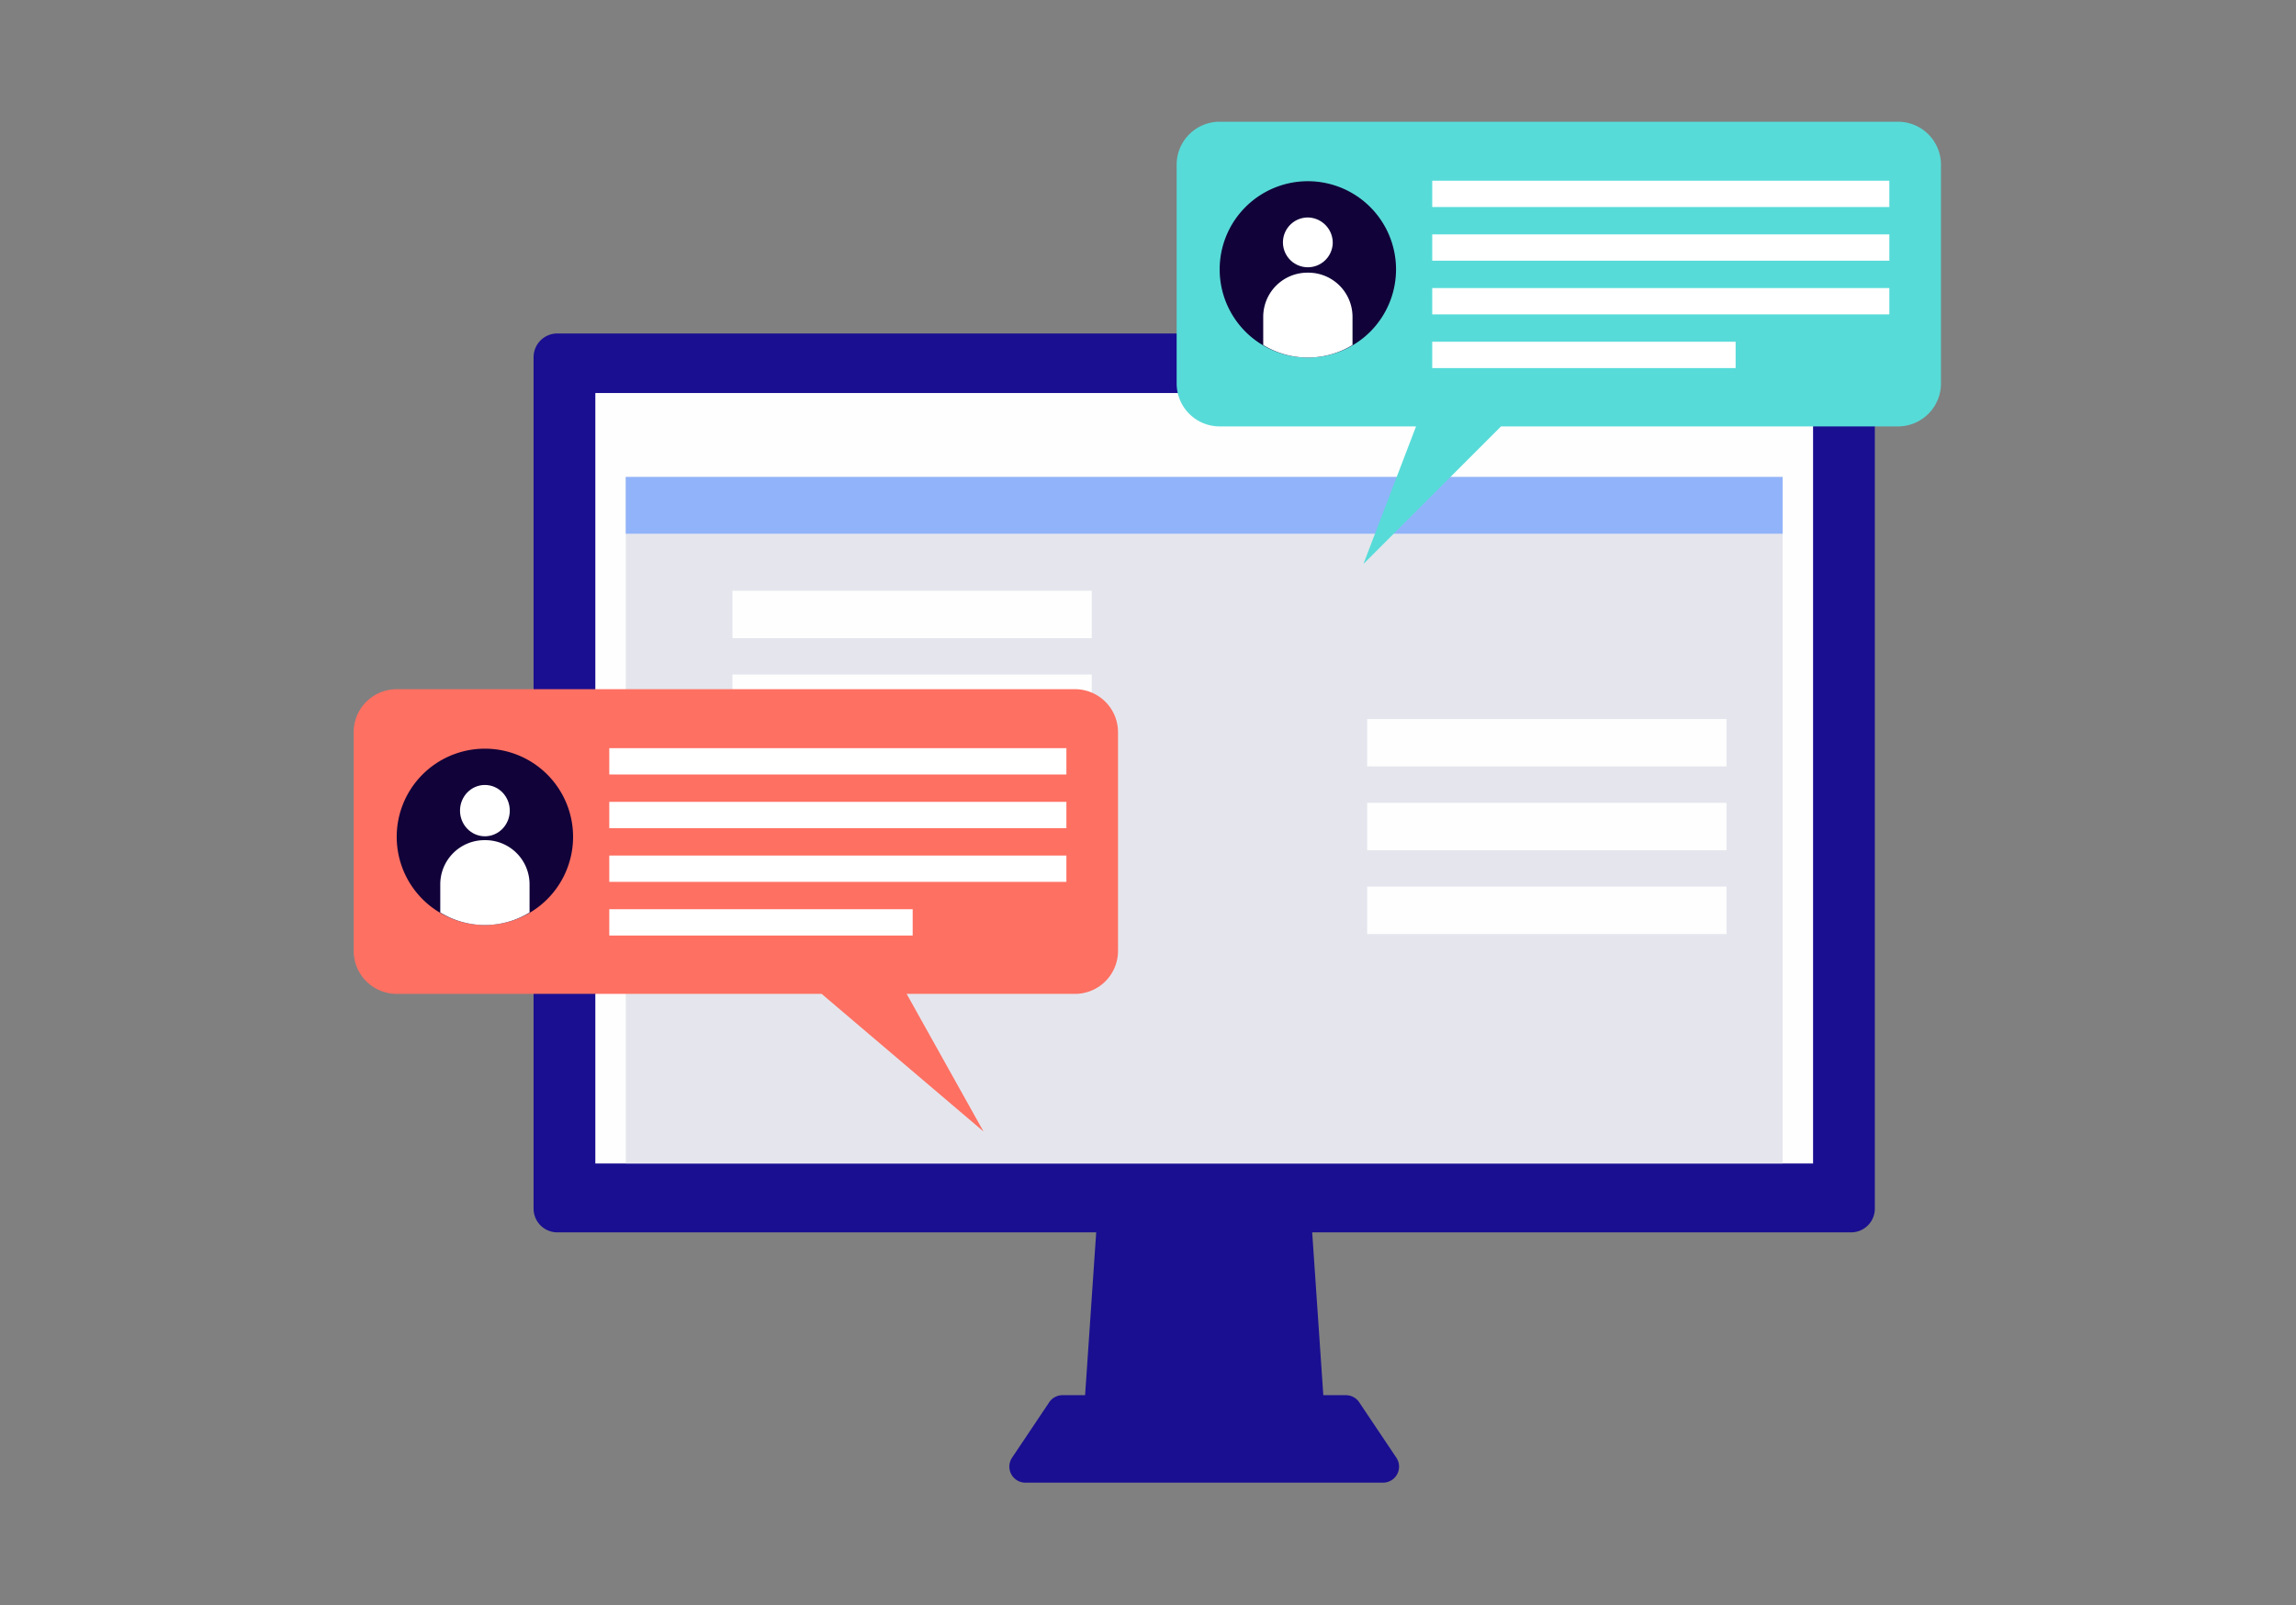<svg xmlns="http://www.w3.org/2000/svg" width="396" height="276.961" viewBox="0 0 396 276.961">
  <rect x="0" y="0" width="396" height="276.961" fill="#808080" stroke="none"/>
  <g id="Grupo_56738" data-name="Grupo 56738" transform="translate(-284 -3291.863)">
    <g id="Grupo_55674" data-name="Grupo 55674" transform="translate(52 -5553.137)">
      <rect id="Rectángulo_5163" data-name="Rectángulo 5163" width="396" height="276.961" transform="translate(232 8845)" fill="none"/>
    </g>
    <g id="Grupo_56734" data-name="Grupo 56734" transform="translate(41.012 3065.396)">
      <g id="Grupo_56734-2" data-name="Grupo 56734" transform="translate(335.018 283.995)">
        <path id="Trazado_120253" data-name="Trazado 120253" d="M389.422,359.624H347.052l3.482-51.076h35.4Z" transform="translate(-252.573 -167.058)" fill="#1a0f91"/>
        <path id="Trazado_120254" data-name="Trazado 120254" d="M403.139,324.075a2.77,2.77,0,0,0-2.3-1.23H351.963a2.769,2.769,0,0,0-2.3,1.23l-6.4,9.551a2.77,2.77,0,0,0,2.3,4.311h61.676a2.769,2.769,0,0,0,2.3-4.311Z" transform="translate(-260.737 -139.686)" fill="#1a0f91"/>
        <path id="Trazado_120262" data-name="Trazado 120262" d="M4.091,0H227.237a4.091,4.091,0,0,1,4.091,4.091V150.977a4.092,4.092,0,0,1-4.092,4.092H4.091A4.091,4.091,0,0,1,0,150.977V4.091A4.091,4.091,0,0,1,4.091,0Z" fill="#1a0f91"/>
        <rect id="Rectángulo_29889" data-name="Rectángulo 29889" width="210.027" height="132.916" transform="translate(10.65 10.274)" fill="#fefefe"/>
        <rect id="Rectángulo_29890" data-name="Rectángulo 29890" width="199.533" height="118.441" transform="translate(15.897 24.749)" fill="#e5e6ed"/>
        <rect id="Rectángulo_29891" data-name="Rectángulo 29891" width="199.533" height="9.798" transform="translate(15.897 24.749)" fill="#91b3fa"/>
        <rect id="Rectángulo_29892" data-name="Rectángulo 29892" width="61.967" height="8.18" transform="translate(143.778 66.505)" fill="#fefefe"/>
        <rect id="Rectángulo_29893" data-name="Rectángulo 29893" width="61.967" height="8.18" transform="translate(143.778 80.966)" fill="#fefefe"/>
        <rect id="Rectángulo_29894" data-name="Rectángulo 29894" width="61.967" height="8.179" transform="translate(143.778 95.427)" fill="#fefefe"/>
        <rect id="Rectángulo_29895" data-name="Rectángulo 29895" width="61.967" height="8.18" transform="translate(34.3 44.38)" fill="#fefefe"/>
        <rect id="Rectángulo_29896" data-name="Rectángulo 29896" width="61.967" height="8.179" transform="translate(34.3 58.841)" fill="#fefefe"/>
      </g>
      <g id="Grupo_56737" data-name="Grupo 56737" transform="translate(303.988 247.467)">
        <g id="Grupo_56735" data-name="Grupo 56735" transform="translate(0 97.897)">
          <path id="Trazado_120255" data-name="Trazado 120255" d="M428.4,281.057H311.408a7.418,7.418,0,0,0-7.42,7.417V326.2a7.42,7.42,0,0,0,7.42,7.417H384.7l27.915,23.738-13.255-23.738H428.4a7.42,7.42,0,0,0,7.417-7.417V288.474A7.418,7.418,0,0,0,428.4,281.057Z" transform="translate(-303.988 -281.057)" fill="#fe7062"/>
          <rect id="Rectángulo_29897" data-name="Rectángulo 29897" width="78.841" height="4.539" transform="translate(44.084 10.172)" fill="#fff"/>
          <rect id="Rectángulo_29898" data-name="Rectángulo 29898" width="78.841" height="4.539" transform="translate(44.084 19.433)" fill="#fff"/>
          <rect id="Rectángulo_29899" data-name="Rectángulo 29899" width="78.841" height="4.539" transform="translate(44.084 28.695)" fill="#fff"/>
          <rect id="Rectángulo_29900" data-name="Rectángulo 29900" width="52.328" height="4.539" transform="translate(44.084 37.956)" fill="#fff"/>
          <path id="Trazado_120256" data-name="Trazado 120256" d="M336.953,299.788a15.209,15.209,0,1,1-15.211-15.211A15.21,15.21,0,0,1,336.953,299.788Z" transform="translate(-299.112 -274.318)" fill="#110239"/>
          <ellipse id="Elipse_4261" data-name="Elipse 4261" cx="4.292" cy="4.427" rx="4.292" ry="4.427" transform="translate(18.34 16.519)" fill="#fff"/>
          <path id="Trazado_120257" data-name="Trazado 120257" d="M316.888,289.992h-.154a7.62,7.62,0,0,0-7.621,7.618v4.859a14.784,14.784,0,0,0,15.4,0V297.61A7.62,7.62,0,0,0,316.888,289.992Z" transform="translate(-294.178 -263.951)" fill="#fff"/>
        </g>
        <g id="Grupo_56736" data-name="Grupo 56736" transform="translate(141.941)">
          <path id="Trazado_120258" data-name="Trazado 120258" d="M477.1,247.467H360.107a7.416,7.416,0,0,0-7.417,7.417v37.725a7.416,7.416,0,0,0,7.417,7.417h33.872L384.9,323.765l23.735-23.738H477.1a7.418,7.418,0,0,0,7.417-7.417V254.884A7.418,7.418,0,0,0,477.1,247.467Z" transform="translate(-352.69 -247.467)" fill="#57dbd8"/>
          <rect id="Rectángulo_29901" data-name="Rectángulo 29901" width="78.841" height="4.54" transform="translate(44.082 10.173)" fill="#fff"/>
          <rect id="Rectángulo_29902" data-name="Rectángulo 29902" width="78.841" height="4.539" transform="translate(44.082 19.434)" fill="#fff"/>
          <rect id="Rectángulo_29903" data-name="Rectángulo 29903" width="78.841" height="4.539" transform="translate(44.082 28.695)" fill="#fff"/>
          <rect id="Rectángulo_29904" data-name="Rectángulo 29904" width="52.328" height="4.539" transform="translate(44.082 37.957)" fill="#fff"/>
          <path id="Trazado_120259" data-name="Trazado 120259" d="M385.654,266.2a15.209,15.209,0,1,1-15.208-15.211A15.209,15.209,0,0,1,385.654,266.2Z" transform="translate(-347.816 -240.728)" fill="#110239"/>
          <path id="Trazado_120260" data-name="Trazado 120260" d="M367.565,257.562a4.294,4.294,0,1,1-4.29-4.427A4.36,4.36,0,0,1,367.565,257.562Z" transform="translate(-340.644 -236.616)" fill="#fff"/>
          <path id="Trazado_120261" data-name="Trazado 120261" d="M365.589,256.4h-.154a7.622,7.622,0,0,0-7.621,7.621v4.858a14.8,14.8,0,0,0,15.4,0v-4.858A7.622,7.622,0,0,0,365.589,256.4Z" transform="translate(-342.882 -230.361)" fill="#fff"/>
        </g>
      </g>
    </g>
  </g>
</svg>
